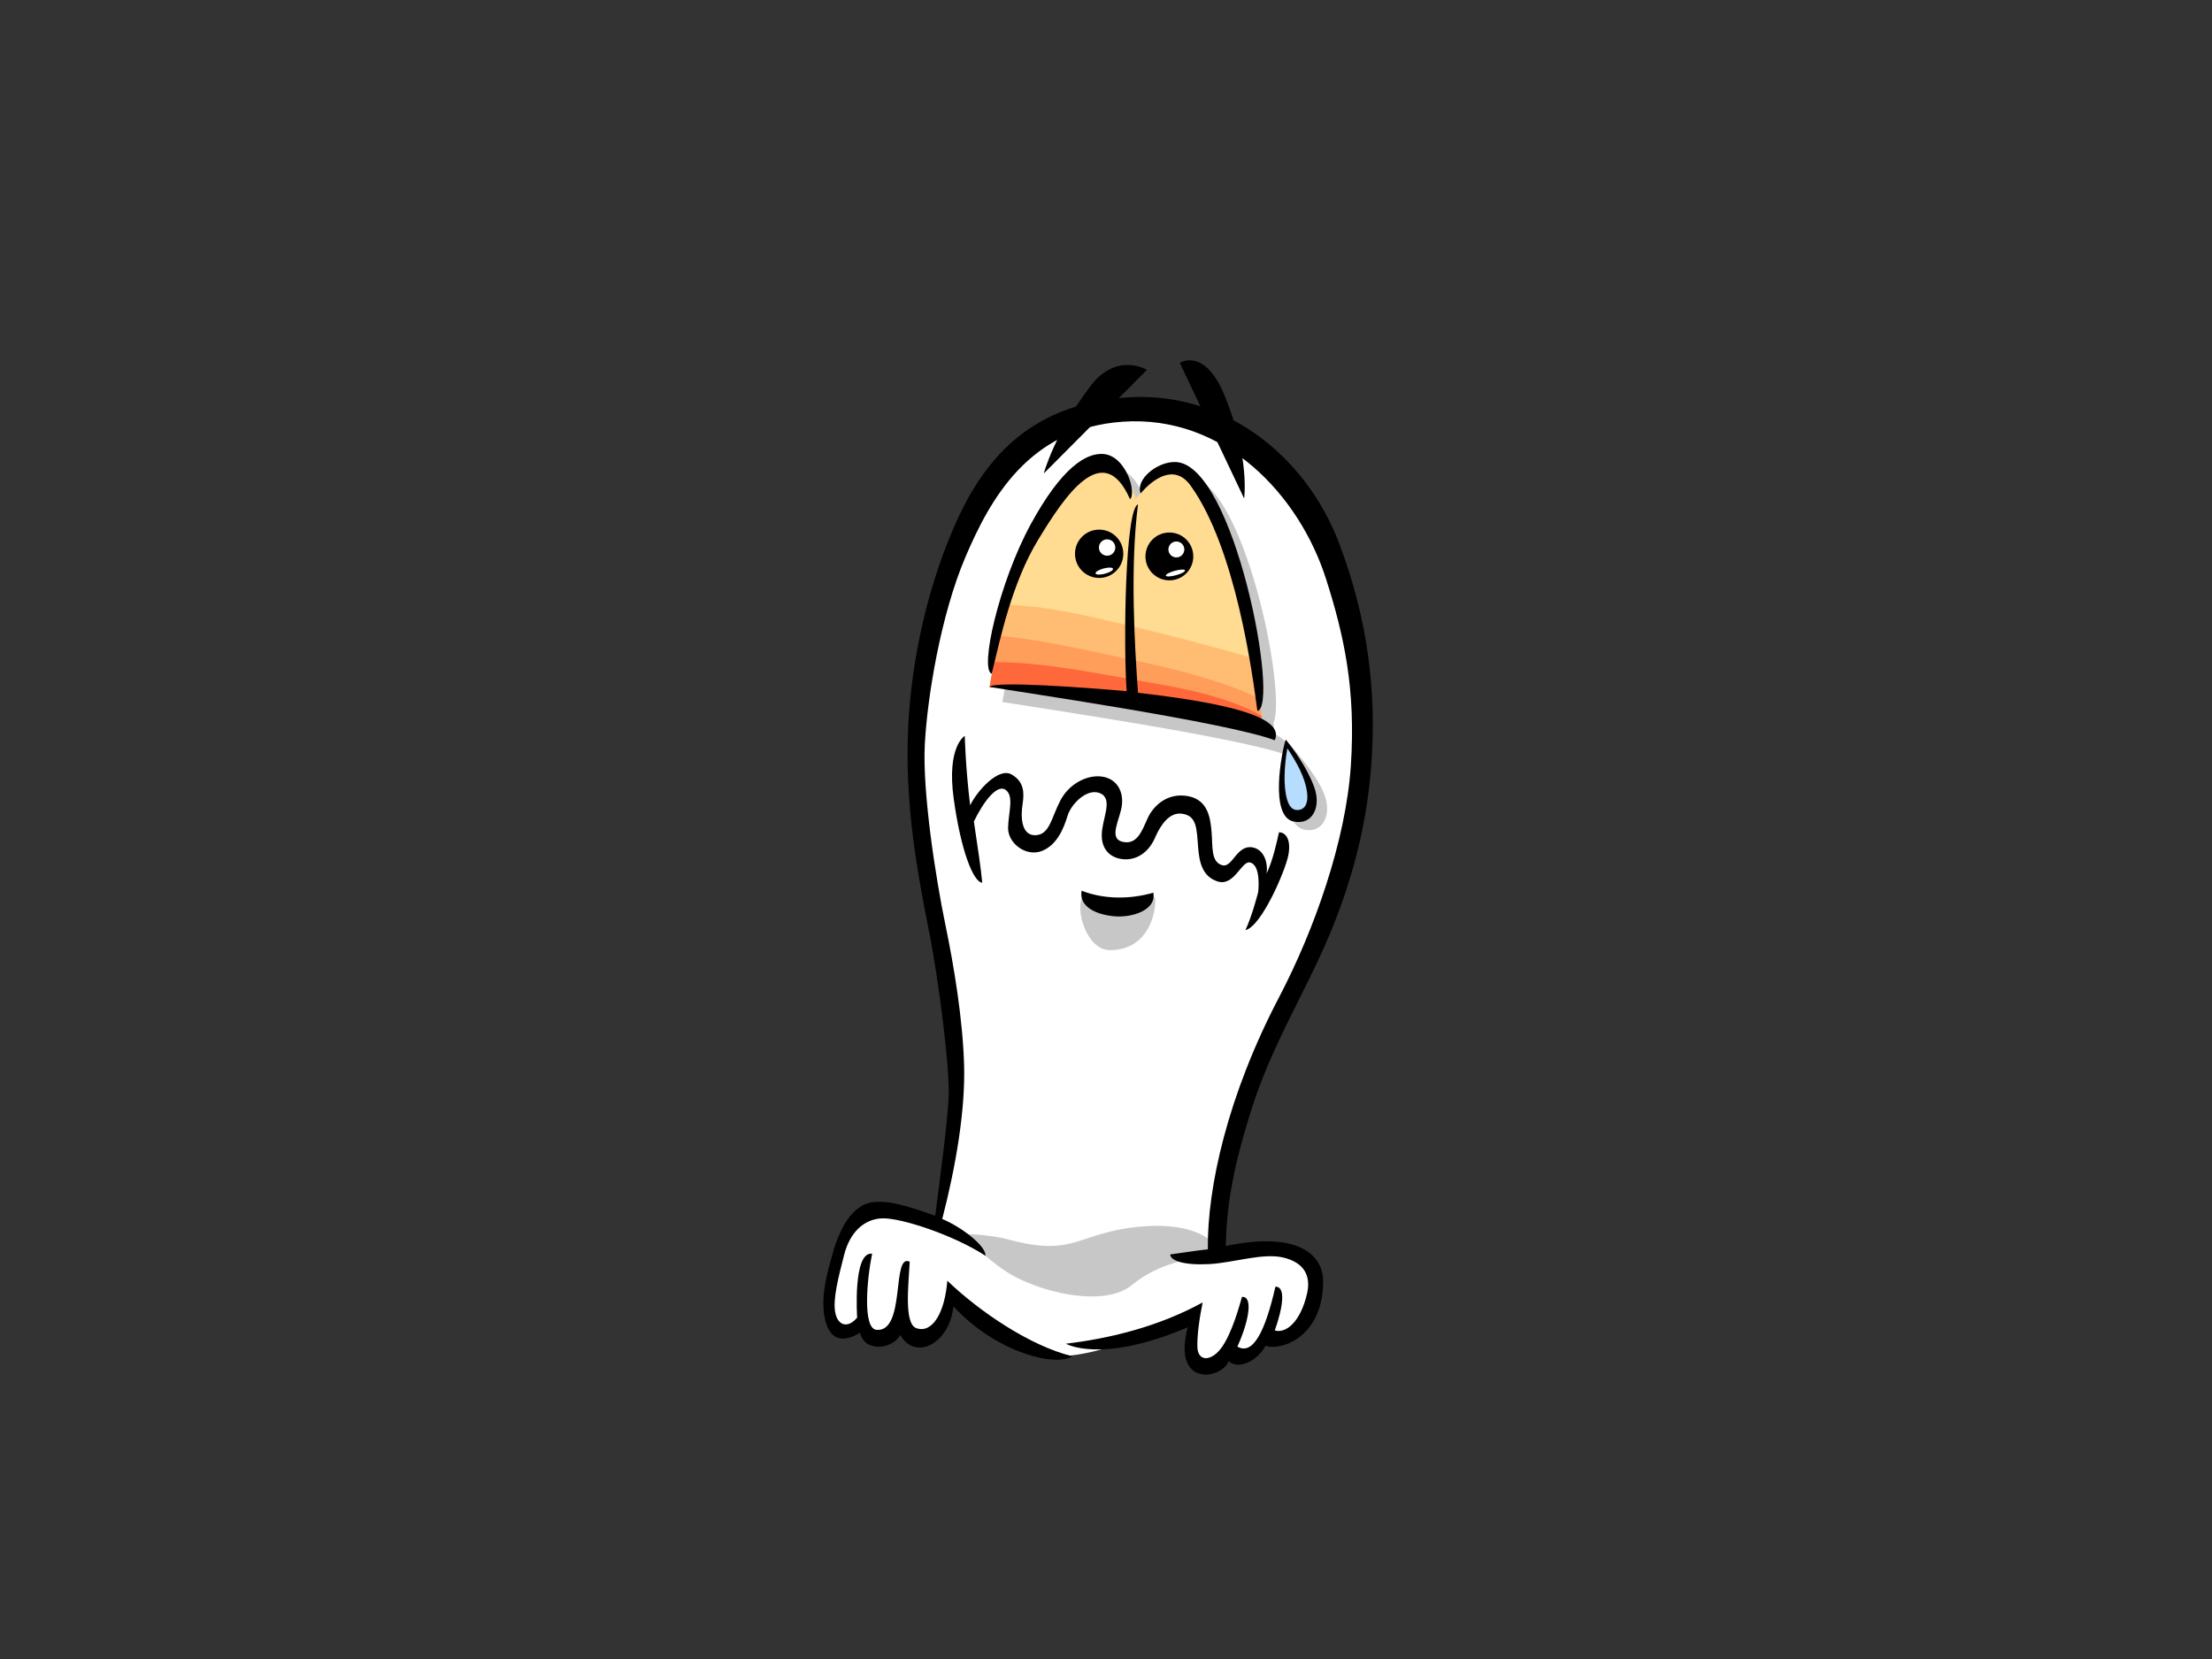 <?xml version="1.0" encoding="utf-8"?>
<!-- Generator: Adobe Illustrator 17.0.0, SVG Export Plug-In . SVG Version: 6.00 Build 0)  -->
<!DOCTYPE svg PUBLIC "-//W3C//DTD SVG 1.1//EN" "http://www.w3.org/Graphics/SVG/1.1/DTD/svg11.dtd">
<svg version="1.1" id="Layer_1" xmlns="http://www.w3.org/2000/svg" xmlns:xlink="http://www.w3.org/1999/xlink" x="0px" y="0px"
	 width="800px" height="600px" viewBox="0 0 800 600" enable-background="new 0 0 800 600" xml:space="preserve">
<rect x="0" y="0" width="800" height="600" fill="#333333" stroke="none"/>
<g>
	<path fill="#FFFFFF" d="M366.067,163.731c-11.306,9.566-27.695,41.304-32.068,73.373c-4.374,32.068-3.403,59.277,1.942,85.518
		c5.345,26.24,10.204,52.479,9.233,72.887c-0.973,20.407-6.317,47.133-6.317,47.133s-19.436-12.148-27.697-3.401
		c-8.261,8.746-13.12,30.125-10.205,38.387c2.916,8.26,9.719,0.97,9.719,0.97s3.401,6.318,7.775,5.832
		c4.374-0.485,7.775-4.373,7.775-4.373s3.4,6.316,9.717,2.915c6.317-3.401,7.775-14.091,7.775-14.091s20.408,19.923,32.556,21.379
		c12.147,1.46,23.325-2.428,35.472-6.315c12.148-3.888,18.949-5.832,18.949-5.832s-0.971,16.521,5.345,16.036
		c6.317-0.487,8.747-4.859,8.747-4.859s3.887,4.372,7.289,1.943c3.402-2.429,6.317-6.316,6.317-6.316s17.335,1.499,17.979-18.466
		c0.486-15.063-11.662-13.603-15.549-14.089c-3.887-0.485-20.408,0.486-20.408,0.486s1.457-31.1,10.204-56.853
		c8.747-25.751,30.128-63.164,37.901-93.776c7.773-30.613,5.344-65.601-7.288-96.696c-12.634-31.099-34.491-54.541-64.142-57.338
		C391.335,145.752,378.701,153.045,366.067,163.731z"/>
	<path fill="#C7C7C7" d="M460.89,265.364c-0.008-0.104-0.017-0.219-0.025-0.328c-0.005-0.065-0.011-0.135-0.016-0.201
		c0-0.005-0.001-0.01-0.001-0.015c-0.007-0.081-0.013-0.16-0.02-0.244c-0.018-0.236-0.038-0.482-0.06-0.742
		c0-0.006-0.001-0.012-0.001-0.017c-0.034-0.416-0.072-0.86-0.113-1.333c-0.002-0.015-0.003-0.03-0.004-0.045
		c-0.001-0.008-0.002-0.016-0.003-0.022c-0.005-0.065-0.011-0.13-0.017-0.196c-0.023-0.263-0.047-0.523-0.072-0.802
		c5.026-10.342-10.724-88.25-30.777-88.882c-6.733-0.212-14.561,6.395-12.654,11.279c-1.065,1.109-1.748,1.882-1.748,1.882
		s-0.506-1.739-1.515-3.977c-0.771-4.828-4.461-11.714-10.308-12.09c-6.131-0.393-14.946,4.797-26.227,25.529
		c-11.282,20.733-18.599,52.443-14.026,53.967c0.11-0.462,0.226-0.953,0.339-1.434c-0.452,2.356-0.771,4.143-0.951,5.179
		c-0.004,0.02-0.007,0.041-0.011,0.062c-0.063,0.362-0.108,0.625-0.134,0.779c-0.001,0.008-0.003,0.017-0.004,0.025
		c-0.015,0.091-0.026,0.154-0.026,0.154c13.369,2.215,85.363,12.716,103.129,19.261C466.832,270.439,465.679,267.831,460.89,265.364
		z M420.449,180.567c-0.827,0.755-1.603,1.509-2.296,2.203C418.86,182.012,419.629,181.262,420.449,180.567z"/>
	<path fill="#C7C7C7" d="M347.422,446.268c4.189,3.351,11.73,11.311,19.689,15.499c11.635,6.123,32.675,10.892,42.311,2.933
		c9.635-7.959,22.203-10.054,28.486-10.054s0.419-13.824-26.81-10.892c-21.571,2.323-22.622,10.892-46.081,4.607
		C356.884,446.184,347.422,446.268,347.422,446.268z"/>
	<path fill="#FFDC91" d="M357.909,248.447c0,0,28.083,0.317,51.891,3.719c23.808,3.401,46.647,10.204,46.647,10.204
		s-1.944-36.929-13.12-65.597c-11.177-28.668-16.521-27.696-20.895-26.239c-4.373,1.458-11.66,9.719-11.66,9.719
		s-4.373-15.064-13.12-13.606c-8.747,1.459-19.437,12.146-27.211,32.557C362.666,219.611,357.909,248.447,357.909,248.447z"/>
	<path fill="#FFBD74" d="M407.672,226.105c-11.292-2.635-22.674-5.52-34.231-6.7c-3.028-0.309-6.059-0.547-9.091-0.73
		c-4.092,15.541-6.442,29.772-6.442,29.772s28.083,0.317,51.891,3.719c23.808,3.401,46.647,10.204,46.647,10.204
		s-0.543-10.275-2.693-24.188C438.492,233.786,423.138,229.715,407.672,226.105z"/>
	<path fill="#FF9D5B" d="M413.816,239.608c-16.723-3.484-34.988-8.013-52.211-9.665c-2.379,10.529-3.696,18.504-3.696,18.504
		s28.083,0.317,51.891,3.719c23.808,3.401,46.647,10.204,46.647,10.204s-0.19-3.606-0.793-9.438
		C448.328,248.483,429.593,242.895,413.816,239.608z"/>
	<path fill="#FF683A" d="M414.468,246.62c-18.032-3.069-36.487-7.116-54.884-7.168c-1.089,5.458-1.675,8.995-1.675,8.995
		s28.083,0.317,51.891,3.719c23.808,3.401,46.647,10.204,46.647,10.204s-0.068-1.281-0.249-3.537
		C443.564,251.835,428.323,248.978,414.468,246.62z"/>
	<path d="M398.949,164.185c-6.131-0.393-14.946,4.797-26.227,25.529c-11.282,20.733-18.599,52.443-14.026,53.967
		c3.05-12.807,7.317-32.93,16.77-48.477c9.453-15.55,23.475-36.892,33.231-14.635C411.138,178.13,407.173,164.715,398.949,164.185z"
		/>
	<path d="M412.547,178.45c4.382-5.198,12.2-10.999,18.102-2.76c16.16,22.561,22.257,67.384,24.087,81.407
		c8.232-1.222-8.232-89.334-29.562-90.006C418.405,166.879,410.526,173.558,412.547,178.45z"/>
	<path d="M405.991,143.848c-34.268,3.053-50.641,22.729-61.194,47.281c-10.554,24.552-15.945,52.194-16.513,76.599
		c-0.568,24.405,3.163,46.323,7.528,68.148c3.89,19.445,7.748,51.013,7.285,60.75c-0.463,9.738-3.027,28.62-4.857,43.056
		c-7.261-2.547-15.298-5.282-20.398-5.016c-7.286-0.267-12.626,5.545-16.269,17.167c-1.943,6.868-5.088,16.709-3.229,25.158
		c2.564,11.655,11.485,5.745,12.699,4.954c1.518,7.167,11.583,6.225,14.573,0.874c5.402,9.545,17.948,3.029,19.181-10.385
		c15.55,16.912,37.228,22.039,43.054,18.077c-15.383-3.729-33.797-16.317-45.24-27.323c-0.912,11.472-5.34,19.164-11.17,17.172
		c-4.643-1.586-2.794-16.189-2.427-24.038c-6.66-3.338-1.299,25.563-12.021,24.632c-5.067-0.441-3.497-18.181-1.577-27.536
		c-7.048-0.9-5.415,23.108-5.415,23.108c-3.264,3.963-6.995,3.03-7.926-1.865c-0.932-4.895,1.257-13.178,3.263-20.978
		c2.006-7.8,6.993-12.822,13.753-13.054c6.76-0.232,25.874,6.062,37.297,13.522c0.381-3.403-8.573-10.382-15.617-13.289
		c4.895-18.878,8.364-39.158,7.912-55.592c-0.452-16.433-3.69-36.042-6.746-50.706c-3.497-16.782-8.392-48.256-7.459-65.507
		c0.933-17.25,5.828-46.85,14.685-67.596c8.858-20.744,22.815-46.574,56.874-48.945c36.826-2.565,63.864,26.571,73.532,56.838
		c6.49,20.318,10.845,39.894,8.98,67.632c-1.819,27.066-13.146,59.229-25.978,83.721c-18.544,35.393-26.002,68.726-25.74,91.127
		c-4.856,0.527-9.471,1.321-13.597,1.85c0.05,2.327,5.177,3.96,14.034,3.494c8.858-0.467,19.581-4.196,27.04-2.331
		c7.459,1.864,9.877,6.659,8.391,13.054c-2.331,10.023-7.458,14.449-11.655,13.285c2.795-7.924,4.197-15.85,0.234-15.85
		c-3.73,16.317-8.159,24.939-13.754,21.677c4.429-9.791,5.595-18.415,1.633-17.948c-1.633,6.063-4.895,16.55-9.091,20.279
		c-3.575,3.179-6.758,2.099-6.992-1.865c-0.233-3.962,0.751-11.103,1.887-16.435c-16.055,8.827-33.828,13.061-49.446,14.926
		c0,0,12.595,7.464,44.063-5.949c-5.828,21.911,12.354,18.881,14.781,12.227c3.165,3.156,10.16,0.36,13.356-5.549
		c4.963,1.94,20.76-2.576,20.812-23.226c0.025-10.161-9.79-18.189-35.197-12.828c0.243-19.018,4.945-35.271,8.625-47.317
		c5.127-16.784,11.887-29.836,18.873-43.94c6.949-14.031,22.384-43.24,25.181-83.566c1.778-25.617-1.166-51.511-11.654-79.25
		C472.256,164.577,442.161,140.626,405.991,143.848z"/>
	<path d="M411.576,250.56c-1.129-16.016-2.97-44.897,0-68.148c-4.668,1.592-5.33,50.379-4.102,67.565
		c-14.813-1.322-48.161-3.778-49.565-1.53c13.369,2.215,85.363,12.716,103.128,19.261
		C463.876,261.22,453.414,255.327,411.576,250.56z"/>
	<path d="M427.253,294.267c5.677,0.607,5.523,5.374,6.083,12.371c0.405,5.069,1.472,10.42,7.1,12.168
		c5.881,1.825,8.597-7.461,11.56-6.897c4.258,0.811,3.042,10.749,3.042,10.749c-0.486,1.85-2.23,8.518-4.611,13.747
		c5.827-1.377,14.504-21.602,15.54-27.206c1.036-5.603-0.97-8.189-3.398-8.189c-0.839,3.599-2.058,9.683-4.491,14.957
		c0.607-4.463-1.217-8.925-5.271-9.533c-5.547-0.832-7.1,7.505-10.75,6.49c-4.142-1.15-3.448-6.693-3.853-11.764
		c-0.406-5.07-1.217-11.762-8.316-13.183c-7.623-1.526-12.777,3.449-14.804,7.91c-2.028,4.461-3.788,9.81-9.093,8.556
		c-5.307-1.254-0.862-8.126-0.246-13.207c0.617-5.082-1.818-9.545-7.09-10.357c-5.272-0.81-11.965,2.434-15.21,8.722
		c-3.244,6.287-3.849,12.355-9.023,12.465c-5.173,0.108-5.271-6.883-4.614-11.094c0.657-4.21,0.657-8.266-4.006-10.902
		c-4.665-2.637-12.372,5.881-14.935,11.167c-1.696-13.804-1.942-25.092-1.942-25.092s-6.604,3.769-4.012,22.644
		c2.592,18.877,7.1,30.22,10.327,30.447c-0.389-4.486-1.718-13.598-3.026-22.131c3.539-7.287,8.446-13.705,11.524-11.415
		c3.078,2.288,0.974,8.138,0.847,13.647c-0.127,5.509,6.287,10.545,11.966,8.516c5.679-2.026,8.194-8.327,9.532-12.775
		c1.338-4.447,7.302-10.343,11.966-8.112c4.664,2.229,0.423,9.314,0.414,15.101c-0.009,5.787,3.824,8.605,8.499,8.719
		c4.676,0.112,8.698-2.996,10.76-7.798C419.782,298.184,422.977,293.809,427.253,294.267z"/>
	<circle cx="397.522" cy="200.282" r="8.737"/>
	<circle cx="422.921" cy="201.24" r="8.65"/>
	<path d="M377.489,171.246l37.317-37.474c0,0-10.899-6.688-20.415,5.844C381.341,156.802,377.489,171.246,377.489,171.246z"/>
	<path d="M426.692,131.248l23.262,49.034c0,0,2.176-14.727-7.028-37.152C435.619,125.326,426.692,131.248,426.692,131.248z"/>
	
		<ellipse transform="matrix(0.965 -0.264 0.264 0.965 -39.625 119.333)" fill="#FFFFFF" cx="424.871" cy="207.326" rx="3.597" ry="0.832"/>
	
		<ellipse transform="matrix(0.966 -0.259 0.259 0.966 -39.855 110.601)" fill="#FFFFFF" cx="399.358" cy="206.392" rx="3.265" ry="0.978"/>
	<circle fill="#FFFFFF" cx="400.404" cy="198.019" r="2.965"/>
	<circle fill="#FFFFFF" cx="425.447" cy="198.719" r="2.88"/>
	<path fill="#C7C7C7" d="M478.971,287.315c-2.84-7.503-11.63-16.936-13.974-19.853c-1.515,4.602-2.155,30.719,6.582,32.578
		C478.4,301.493,481.812,294.819,478.971,287.315z"/>
	<path fill="#B6DCFF" d="M465.178,269.669c0,0-3.813,16.409,0.414,22.62c4.228,6.215,10.11,0.415,8.536-6.132
		C472.554,279.611,465.178,269.669,465.178,269.669z"/>
	<path d="M475.201,284.383c-2.84-7.503-7.86-14.004-10.204-16.92c-1.515,4.602-5.925,27.786,2.813,29.646
		C474.63,298.56,478.042,291.887,475.201,284.383z M469.142,292.958c-3.202,0-4.117-4.573-4.46-8.69
		c-0.343-4.115,0.229-10.29,0.916-13.605c2.057,3.088,5.488,8.46,6.745,13.835C473.601,289.871,472.343,292.958,469.142,292.958z"/>
	<path fill="#C7C7C7" d="M391.409,324.363c0,0,5.446,3.77,12.987,3.77c7.541,0,11.729-2.932,12.986-3.77
		c1.257-0.838,0.921,19.27-15.919,19.27C393.085,343.633,388.896,329.39,391.409,324.363z"/>
	<path d="M391.177,322.14c-1.039,5.793,5.251,8.632,11.74,9.239c6.488,0.608,15.412-2.23,14.195-8.517
		C408.594,325.294,399.265,325.294,391.177,322.14z"/>
</g>
</svg>
